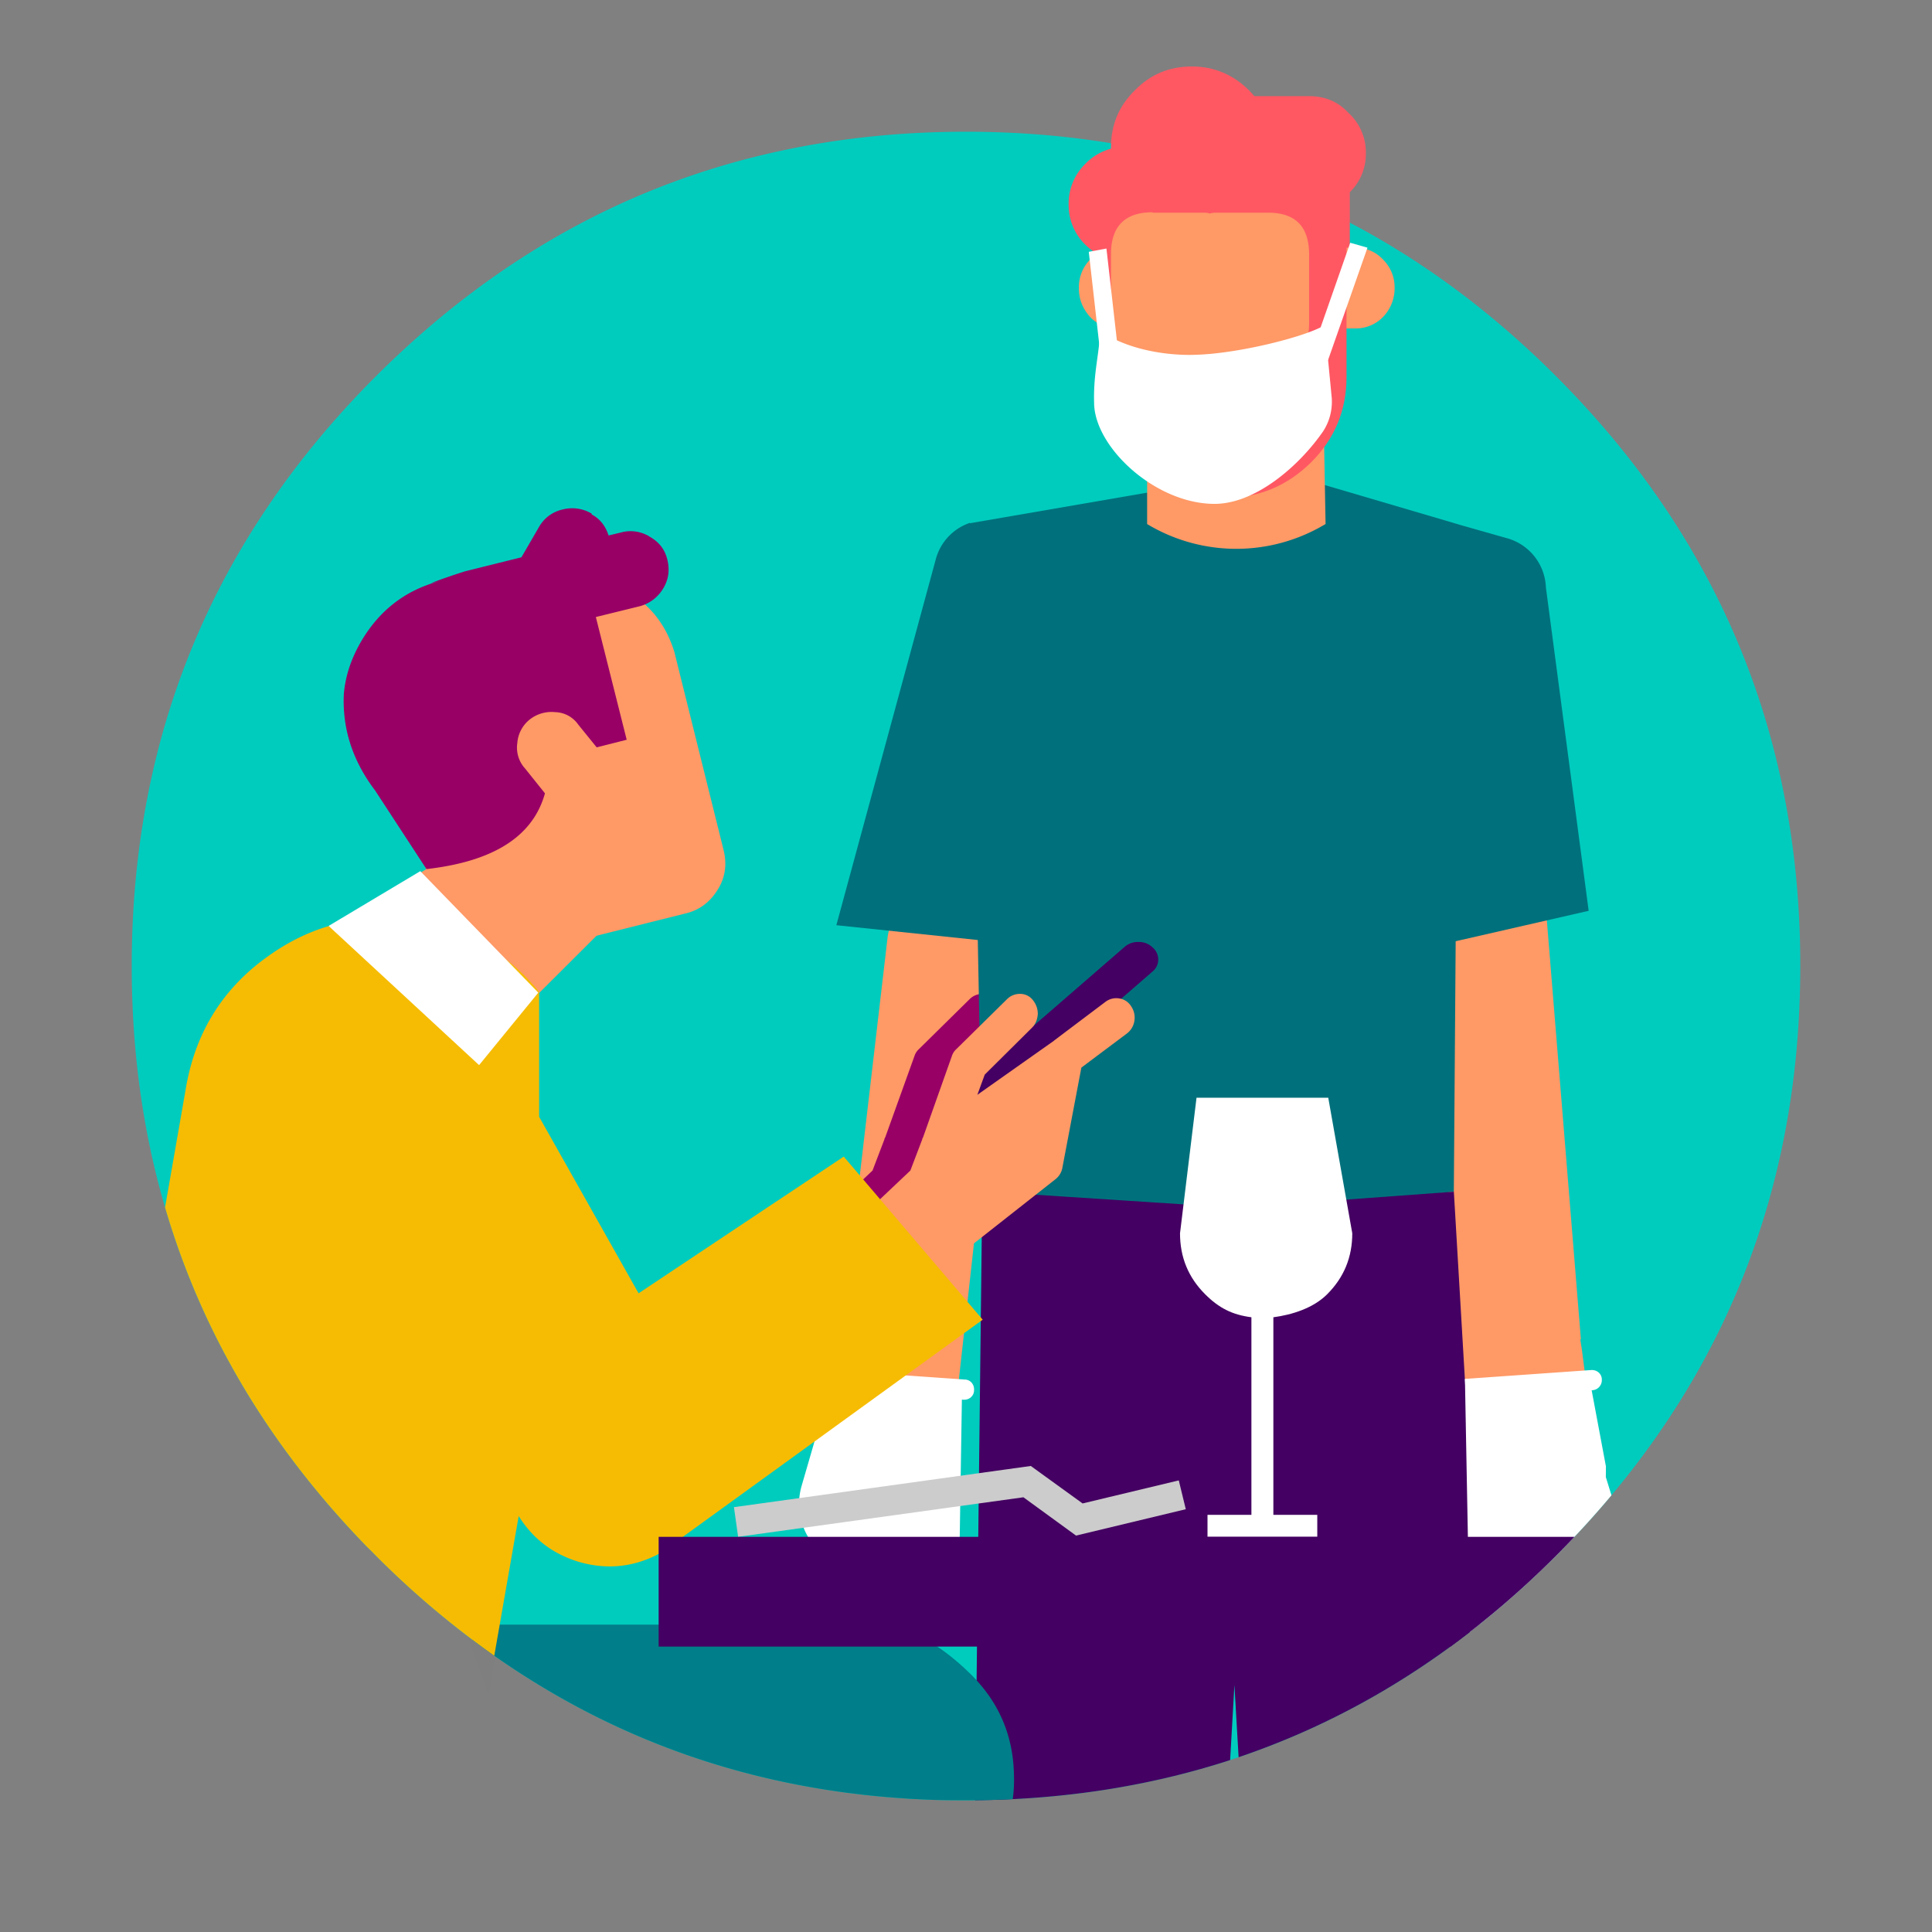 <svg xmlns="http://www.w3.org/2000/svg" width="88" height="88" fill="none" viewBox="0 0 88 88"><rect x="0" y="0" width="88" height="88" fill="#808080" stroke="none"/><path fill="#00CCBE" d="M70.87 17.13a41.842 41.842 0 0 0-2.965-2.699C61.095 8.811 53.127 6 44 6c-5.845 0-11.215 1.152-16.114 3.457-3.88 1.832-7.466 4.39-10.756 7.673C9.71 24.55 6 33.506 6 44c0 10.303 3.575 19.124 10.726 26.466a13.033 13.033 0 0 1 0.404 0.404c2.561 2.56 5.303 4.678 8.225 6.353 5.226 3 11.041 4.59 17.443 4.767A81.596 81.596 0 0 0 44 82c4.202 0 8.161-0.595 11.879-1.783 5.541-1.779 10.539-4.895 14.99-9.347C78.292 63.45 82 54.494 82 44c0-0.335-0.004-0.666-0.01-0.995-0.144-6.363-1.678-12.148-4.6-17.355-1.7-3.034-3.874-5.874-6.52-8.52z"/><path fill="#F96" fill-rule="evenodd" d="M72.306 63.455v-0.02l-0.262-2.025-0.02-0.113-0.037-0.244v-0.038c0-0.018 0.02-0.018 0.02-0.018L70.17 38.391c-0.094-0.75-1.067-1.52-1.76-1.97-0.553-0.374-1.417-0.247-2.19-0.132-0.196 0.029-0.385 0.057-0.563 0.076-0.899 0.094-1.61 0.45-2.172 1.05-0.58 0.582-0.824 1.257-0.73 2.008l2.378 19.754a1.78 1.78 0 0 0-0.375 0.282l-2.284 2.326a1.035 1.035 0 0 0-0.281 0.525 0.914 0.914 0 0 0 0.056 0.544c0.094 0.17 0.206 0.338 0.393 0.45l0.75 0.488a1.233 1.233 0 0 0-0.637 0.376 0.908 0.908 0 0 0-0.281 0.787c0.037 0.3 0.187 0.526 0.468 0.713l3.558 2.327c0.262 0.168 0.562 0.225 0.88 0.206a1.304 1.304 0 0 0 0.824-0.338l1.03-0.375 0.693-0.581c0.037 0.3 0.187 0.525 0.468 0.713a1.395 1.395 0 0 0 0.917 0.206c0.356-0.038 0.637-0.169 0.862-0.413 0.206-0.244 0.3-0.506 0.262-0.788l-0.075-2.851c-0.019-0.038-0.019-0.075-0.019-0.113l-0.037-0.206zM45.828 43.4l-2.19 19.773-5.618 0.188v-0.019L40.416 42.8c0.075-0.75 0.412-1.351 0.993-1.82a2.677 2.677 0 0 1 2.004-0.582c0.748 0.075 1.348 0.413 1.816 0.994a2.626 2.626 0 0 1 0.599 2.008z" clip-rule="evenodd"/><path fill="#980066" fill-rule="evenodd" d="M41.652 48.103a0.723 0.723 0 0 1 0.206-0.319l2.303-2.27a0.819 0.819 0 0 1 0.6-0.244 0.726 0.726 0 0 1 0.58 0.282 0.983 0.983 0 0 1 0.225 0.638c-0.02 0.243-0.094 0.45-0.263 0.619l0.075 1.219 0.281 0.694 0.618-1.313 0.019-0.019 2.34-1.763a0.812 0.812 0 0 1 0.618-0.15 0.766 0.766 0 0 1 0.544 0.356 0.908 0.908 0 0 1 0.15 0.657 0.886 0.886 0 0 1-0.338 0.581l-2.078 1.557-0.862 4.54a0.855 0.855 0 0 1-0.318 0.544l-7.078 5.572a0.659 0.659 0 0 1-0.43 0.17 0.725 0.725 0 0 1-0.45-0.095 0.736 0.736 0 0 1-0.337-0.337l-1.124-2.102a0.898 0.898 0 0 1-0.093-0.581 1.075 1.075 0 0 1 0.262-0.525l2.64-2.496 0.543-1.425c0-0.038 0.019-0.057 0.038-0.094l1.329-3.696z" clip-rule="evenodd"/><path fill="#00717C" fill-rule="evenodd" d="M58.093 21.432l8.352 2.457v0.002l2.172 0.617a2.42 2.42 0 0 1 1.797 2.252l1.948 14.726-6.058 1.386L66.22 54.28l-10.898 1.22-10.561-0.807-0.224-11.877-6.443-0.674 4.532-16.678a2.408 2.408 0 0 1 1.554-1.65l0.002 0.018 13.911-2.401z" clip-rule="evenodd"/><path fill="#F96" fill-rule="evenodd" d="M60.378 23.87l-0.075-4.09H52.25v4.09a7.878 7.878 0 0 0 7.827 0.17l0.3-0.17z" clip-rule="evenodd"/><path fill="#fff" d="M72.53 63.323l-6.16 0.432c-0.263 0.019-0.487-0.169-0.487-0.432-0.02-0.262 0.168-0.487 0.43-0.487l6.161-0.432c0.262-0.019 0.487 0.169 0.487 0.432a0.46 0.46 0 0 1-0.43 0.487z"/><path fill="#FF5863" fill-rule="evenodd" d="M61.482 6.686H51.295a2.528 2.528 0 0 0-1.853 0.77 2.537 2.537 0 0 0-0.768 1.856 2.525 2.525 0 0 0 0.768 1.839 2.57 2.57 0 0 0 1.853 0.75h10.187V6.686z" clip-rule="evenodd"/><path fill="#F96" fill-rule="evenodd" d="M62.98 11.807a1.668 1.668 0 0 0-1.254-0.525H50.959c-0.525 0-0.956 0.17-1.293 0.525a1.8 1.8 0 0 0-0.524 1.295v0.037c0 0.488 0.169 0.92 0.524 1.314 0.338 0.337 0.768 0.506 1.293 0.506h10.767a1.722 1.722 0 0 0 1.254-0.506 1.88 1.88 0 0 0 0.543-1.313v-0.038a1.773 1.773 0 0 0-0.543-1.295z" clip-rule="evenodd"/><path fill="#FF5863" fill-rule="evenodd" d="M54.292 3.028c-1.03 0-1.891 0.356-2.603 1.088-0.73 0.713-1.086 1.576-1.086 2.607v3.978h7.36V6.742c0-1.032-0.357-1.895-1.05-2.607-0.73-0.732-1.61-1.107-2.621-1.107z" clip-rule="evenodd"/><path fill="#FF5863" fill-rule="evenodd" d="M55.827 5.635c-1.535 0-2.846 0.544-3.913 1.651-1.068 1.032-1.61 2.327-1.61 3.865v6.022c0 1.5 0.542 2.795 1.61 3.883 1.067 1.088 2.378 1.614 3.913 1.614h0.038c1.479 0 2.771-0.544 3.857-1.614 1.086-1.088 1.61-2.382 1.61-3.883v-6.04c0-1.54-0.543-2.815-1.61-3.865-1.086-1.107-2.378-1.651-3.857-1.651h-0.038v0.018z" clip-rule="evenodd"/><path fill="#F96" fill-rule="evenodd" d="M52.494 9.669c-1.254 0-1.891 0.638-1.891 1.913v3.115c0 1.275 0.637 1.894 1.891 1.894H57.756c1.236 0 1.873-0.638 1.873-1.894V11.6c0-1.276-0.618-1.913-1.873-1.913H55.36c-0.093 0-0.168 0.018-0.262 0.037a0.697 0.697 0 0 0-0.225-0.037h-2.378v-0.02z" clip-rule="evenodd"/><path fill="#FF5863" fill-rule="evenodd" d="M61.407 5.129c-0.468-0.507-1.067-0.75-1.797-0.75h-6.217v5.215h6.217c0.73 0 1.33-0.263 1.797-0.77a2.423 2.423 0 0 0 0.806-1.838 2.434 2.434 0 0 0-0.806-1.857z" clip-rule="evenodd"/><path fill="#440062" d="M67.381 73.997l-1.16-19.716-9.95 0.73-11.529-0.749-0.323 27.736c4.046-0.038 7.866-0.632 11.46-1.78a27.013 27.013 0 0 0 0.152-0.05l0.195-3.423 0.191 3.294c3.933-1.332 7.587-3.347 10.964-6.042z"/><path fill="#fff" d="M60.34 14.81c-0.9 0.543-4.008 1.312-5.918 1.35 0 0-2.471 0.15-4.325-1.088 0 0.957-0.3 1.876-0.262 3.264 0 2.026 2.79 4.615 5.486 4.615 1.854 0 3.84-1.707 4.944-3.302a2.468 2.468 0 0 0 0.393-1.538l-0.318-3.302z"/><path fill="#fff" d="M61.5 11.057l0.787 0.225-1.797 5.122-0.787-0.207 1.798-5.14zM49.592 11.47l0.805-0.15 0.618 5.44-0.805 0.17-0.618-5.46zM73.4 68.109l-0.257-0.83 0.005-0.485-0.749-3.996-5.673 0.019 0.215 11.526a41.699 41.699 0 0 0 3.929-3.473 42.368 42.368 0 0 0 2.53-2.761zM36.503 67.713l1.367-4.708 5.954 0.018-0.187 11.913-6.292-3.996-0.561-0.975a2.964 2.964 0 0 1-0.281-2.252z"/><path fill="#fff" d="M37.72 63.323l6.16 0.432c0.262 0.019 0.487-0.169 0.487-0.432 0.019-0.262-0.168-0.487-0.43-0.487l-6.161-0.432c-0.262-0.019-0.487 0.169-0.487 0.432a0.46 0.46 0 0 0 0.43 0.487z"/><path fill="#F96" fill-rule="evenodd" d="M28.638 26.979c-1.049-0.638-2.172-0.807-3.37-0.563l-6.349 1.576a2.341 2.341 0 0 0-1.423 1.07c-0.337 0.58-0.43 1.181-0.262 1.838l2.753 11.03c0.15 0.657 0.524 1.145 1.086 1.483 0.58 0.338 1.18 0.431 1.816 0.281l8.314-2.082c0.656-0.15 1.143-0.525 1.498-1.107 0.337-0.544 0.412-1.144 0.263-1.763l-2.247-9.043c-0.356-1.163-1.03-2.082-2.079-2.72z" clip-rule="evenodd"/><path fill="#980066" fill-rule="evenodd" d="M23.75 25.384l-2.565 0.638a29.411 29.411 0 0 0-1.573 0.544l0.394-0.094c-1.536 0.413-2.697 1.314-3.52 2.683-0.469 0.788-0.75 1.595-0.825 2.458-0.075 1.594 0.412 3.058 1.423 4.39l2.341 3.583c3.296-0.375 5.13-1.67 5.505-3.94l1.985-1.538 1.63-0.413-1.405-5.59 1.985-0.488a1.766 1.766 0 0 0 1.067-0.788c0.262-0.413 0.319-0.863 0.206-1.332-0.112-0.47-0.374-0.807-0.805-1.05-0.037-0.02-0.075-0.057-0.131-0.076a1.645 1.645 0 0 0-1.198-0.112L27.72 24.39c-0.132-0.413-0.375-0.75-0.768-0.957v-0.037a1.733 1.733 0 0 0-1.33-0.188 1.635 1.635 0 0 0-1.067 0.788l-0.805 1.388z" clip-rule="evenodd"/><path fill="#F96" fill-rule="evenodd" d="M27.795 34.802L26.335 33a1.322 1.322 0 0 0-1.049-0.563 1.61 1.61 0 0 0-1.161 0.338 1.515 1.515 0 0 0-0.562 1.07 1.41 1.41 0 0 0 0.356 1.162l1.442 1.801a1.466 1.466 0 0 0 1.067 0.582 1.682 1.682 0 0 0 1.18-0.338c0.337-0.262 0.505-0.619 0.543-1.07a1.431 1.431 0 0 0-0.356-1.181zM19.387 39.605l-7.209 4.558 8.857 4.578 8.052-8.03-9.7-1.106z" clip-rule="evenodd"/><path fill="#440063" fill-rule="evenodd" d="M43.431 50.204a0.665 0.665 0 0 1 0.262-0.544l7.528-6.528a0.911 0.911 0 0 1 0.637-0.226 0.874 0.874 0 0 1 0.636 0.244 0.722 0.722 0 0 1 0.262 0.544 0.703 0.703 0 0 1-0.243 0.544l-7.528 6.529a0.945 0.945 0 0 1-0.636 0.225 0.875 0.875 0 0 1-0.637-0.244c-0.187-0.15-0.28-0.319-0.28-0.544z" clip-rule="evenodd"/><path fill="#F96" fill-rule="evenodd" d="M43.356 48.103a0.725 0.725 0 0 1 0.206-0.319l2.304-2.27a0.819 0.819 0 0 1 0.599-0.244 0.726 0.726 0 0 1 0.58 0.282 0.983 0.983 0 0 1 0.225 0.638c-0.019 0.243-0.094 0.45-0.262 0.619l-2.154 2.138-0.337 0.92L48 47.409l0.019-0.019 2.34-1.763a0.812 0.812 0 0 1 0.619-0.15 0.766 0.766 0 0 1 0.543 0.356 0.908 0.908 0 0 1 0.15 0.657 0.886 0.886 0 0 1-0.338 0.581l-2.078 1.557-0.861 4.54a0.855 0.855 0 0 1-0.319 0.544l-7.078 5.572a0.659 0.659 0 0 1-0.43 0.17 0.725 0.725 0 0 1-0.45-0.095 0.736 0.736 0 0 1-0.337-0.337l-1.124-2.102a0.898 0.898 0 0 1-0.093-0.581 1.075 1.075 0 0 1 0.262-0.525l2.64-2.496 0.543-1.425c0-0.038 0.019-0.057 0.038-0.094l1.31-3.696z" clip-rule="evenodd"/><path fill="#007E89" d="M46.13 81.948a6.554 6.554 0 0 0 0.054-1.127c-0.038-1.838-0.73-3.377-2.06-4.653-1.33-1.275-2.808-2.206-4.624-2.168h-18l0.03 0.7a37.078 37.078 0 0 0 3.825 2.523c5.226 3 11.04 4.59 17.443 4.767A81.596 81.596 0 0 0 44 82c0.717 0 1.428-0.017 2.13-0.052z"/><path fill="#000" fill-opacity=".1" fill-rule="evenodd" d="M19.444 43.32c-1.142-0.733-2.36-0.976-3.67-0.695s-2.34 0.994-3.071 2.12c-0.73 1.126-0.974 2.364-0.693 3.677l10.243 28.76 2.36-14.183-3.072-16.622c-0.28-1.294-0.973-2.326-2.097-3.058z" clip-rule="evenodd" opacity=".1"/><path fill="#F6BC03" fill-rule="evenodd" d="M23.626 69.053l-1.112 6.362a40.68 40.68 0 0 1-5.384-4.545 13.033 13.033 0 0 0-0.404-0.404c-4.46-4.58-7.53-9.737-9.208-15.47l0.971-5.561c0.45-2.476 1.704-4.465 3.764-5.91 2.06-1.463 4.326-1.97 6.816-1.538 2.247 0.394 4.082 1.463 5.487 3.19v5.69l4.531 8.042 9.344-6.228 6.33 7.429-13.651 9.886a5.424 5.424 0 0 1-0.974 0.713c-1.18 0.657-2.416 0.807-3.708 0.45-1.216-0.353-2.15-1.055-2.802-2.106z" clip-rule="evenodd"/><path fill="#fff" fill-rule="evenodd" d="M19.144 39.68l-4.176 2.495 6.854 6.34 2.696-3.301-5.374-5.534z" clip-rule="evenodd"/><path fill="#CCC" fill-rule="evenodd" d="M49.011 69.944l5-1.201-0.319-1.313-4.381 1.05-2.36-1.707-13.52 1.876L33.62 70l12.995-1.801 2.397 1.745z" clip-rule="evenodd"/><path fill="#fff" fill-rule="evenodd" d="M54.5 50l-0.752 6.174c0 1.088 0.375 2.007 1.143 2.776 0.637 0.638 1.248 0.938 2.109 1.05v9h-2v1h5v-1h-2v-9c0.843-0.112 1.816-0.412 2.452-1.05 0.768-0.769 1.142-1.688 1.142-2.776L60.5 50h-6z" clip-rule="evenodd"/><path fill="#440062" d="M71.716 70H30v5h36.068a41.124 41.124 0 0 0 4.802-4.13A43.976 43.976 0 0 0 71.716 70z"/></svg>